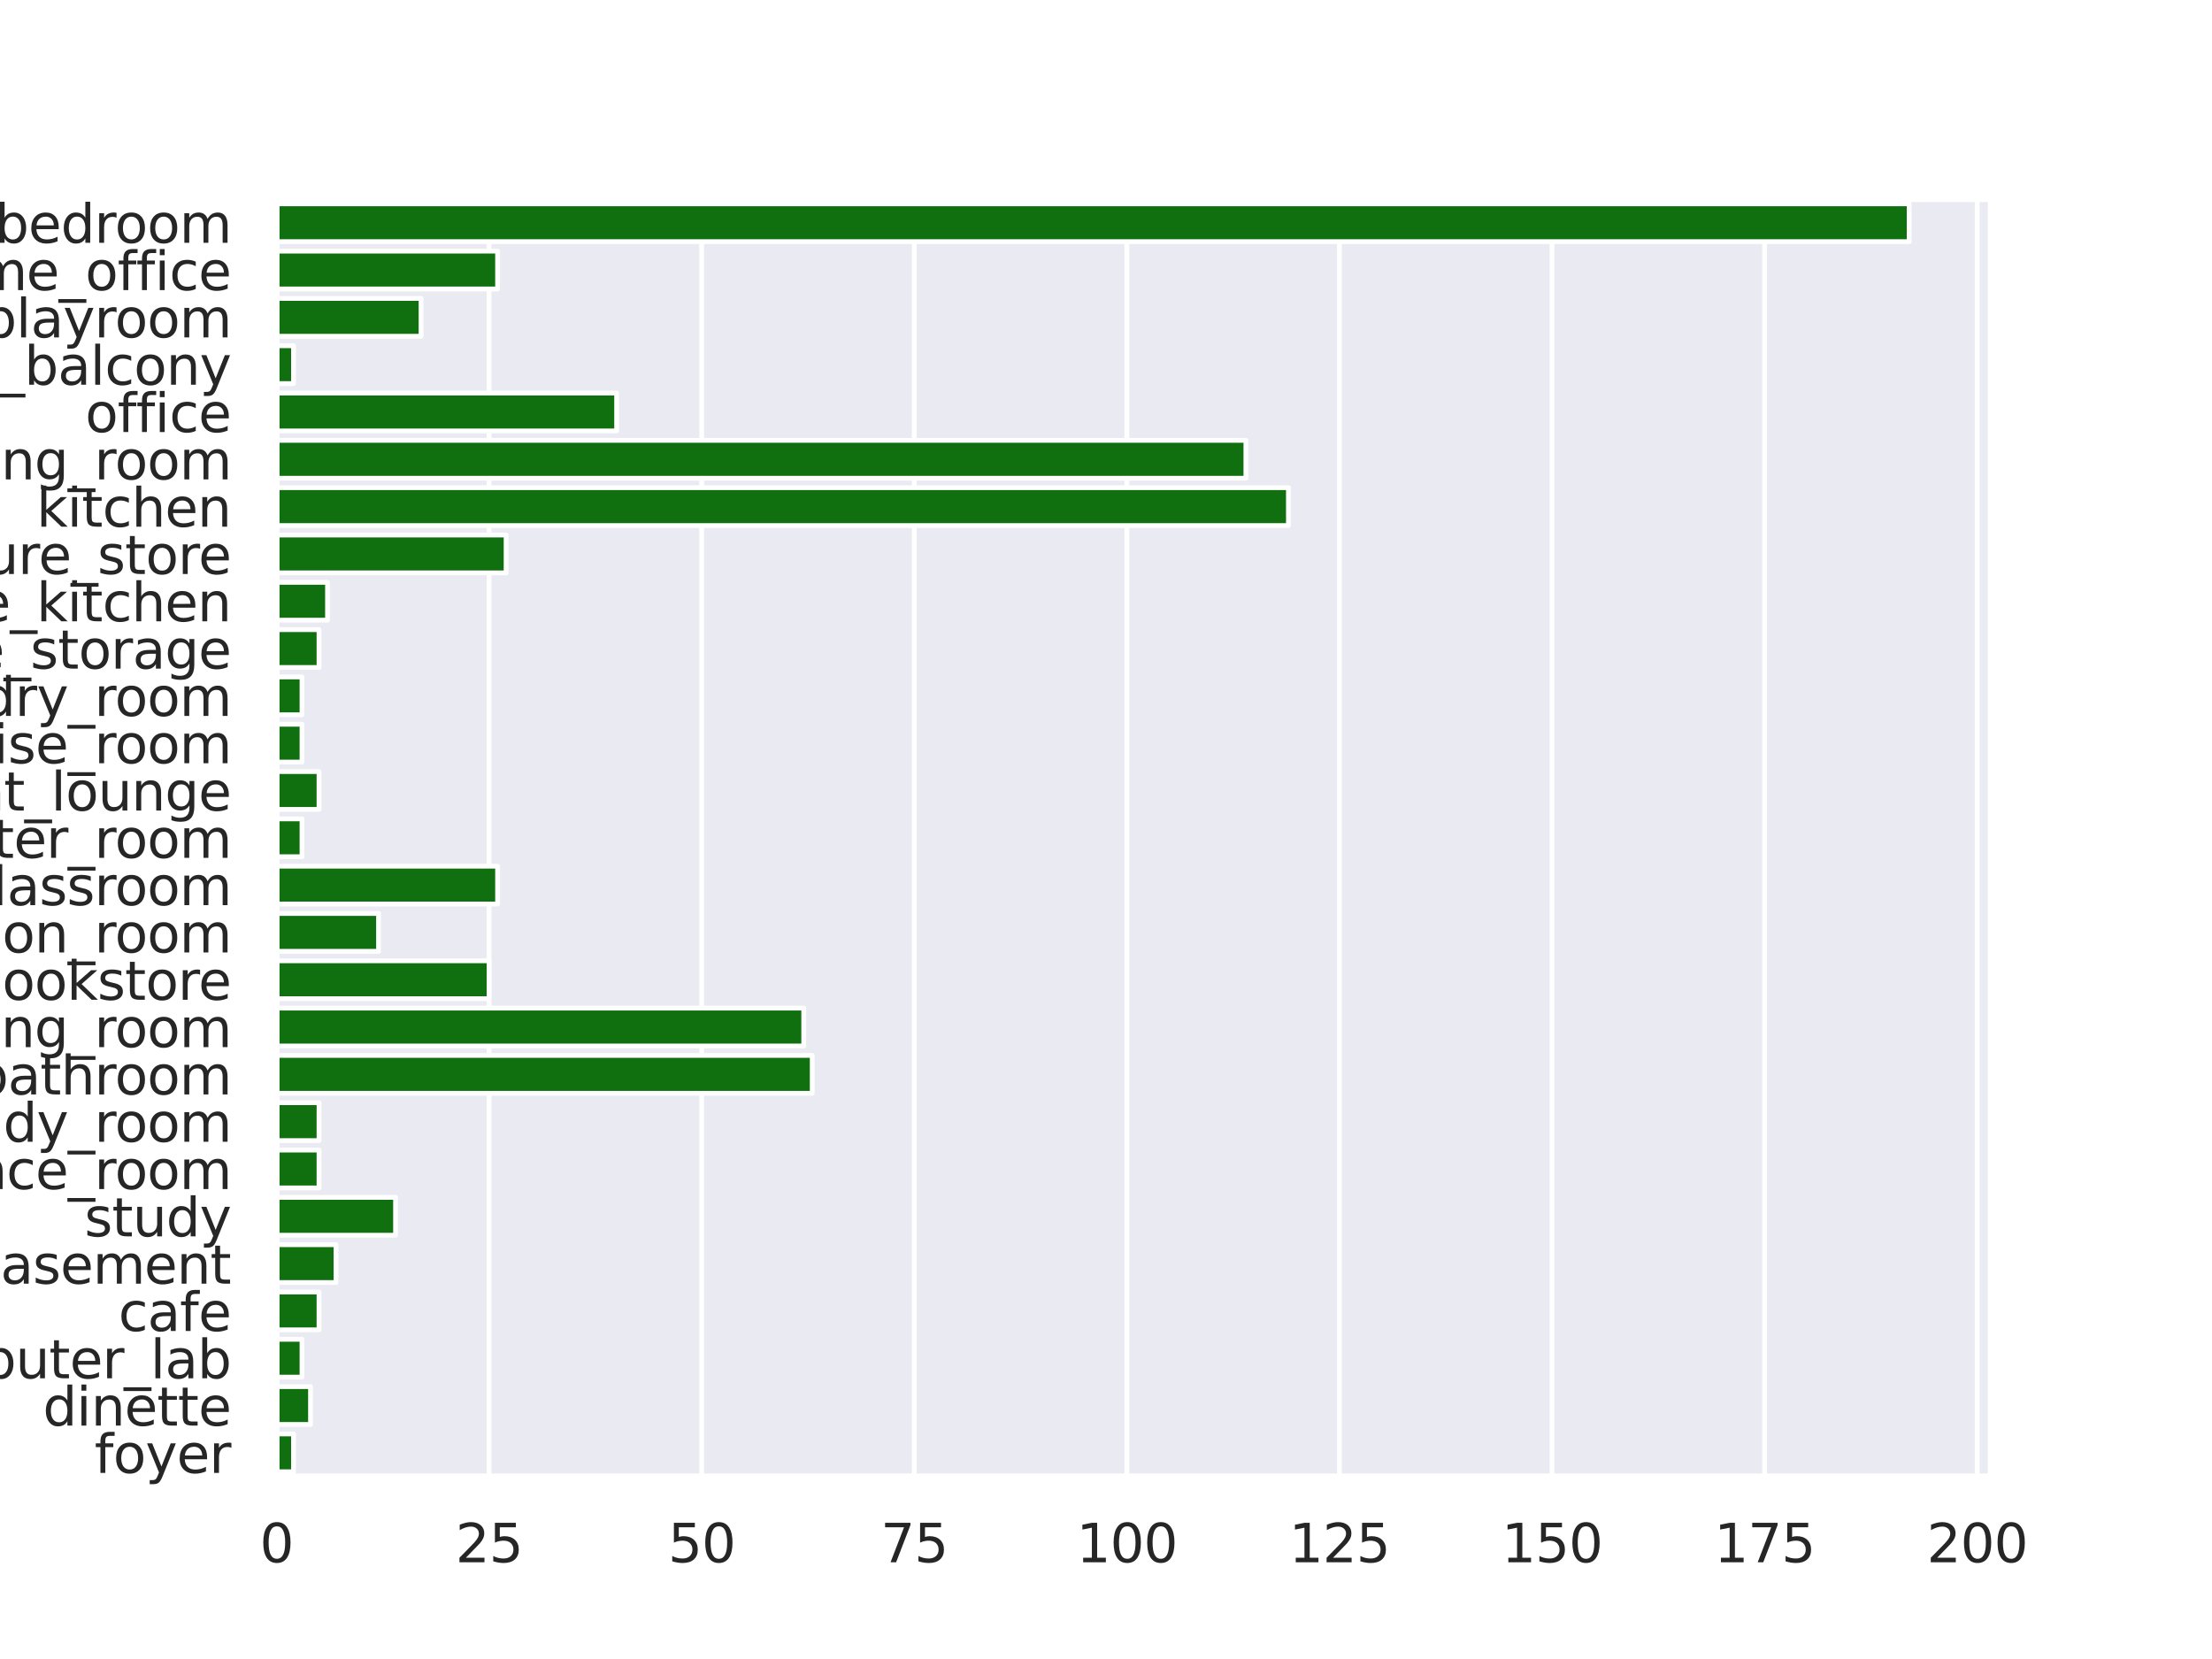 <?xml version="1.0" encoding="utf-8" standalone="no"?>
<!DOCTYPE svg PUBLIC "-//W3C//DTD SVG 1.1//EN"
  "http://www.w3.org/Graphics/SVG/1.1/DTD/svg11.dtd">
<svg xmlns:xlink="http://www.w3.org/1999/xlink" width="460.8pt" height="345.6pt" viewBox="0 0 460.8 345.6" xmlns="http://www.w3.org/2000/svg" version="1.1">
 <defs>
  <style type="text/css">*{stroke-linejoin: round; stroke-linecap: butt}</style>
 </defs>
 <g id="figure_1">
  <g id="patch_1">
   <path d="M 0 345.6 
L 460.8 345.6 
L 460.8 0 
L 0 0 
z
" style="fill: #ffffff"/>
  </g>
  <g id="axes_1">
   <g id="patch_2">
    <path d="M 57.6 307.584 
L 414.72 307.584 
L 414.72 41.472 
L 57.6 41.472 
z
" style="fill: #eaeaf2"/>
   </g>
   <g id="matplotlib.axis_1">
    <g id="xtick_1">
     <g id="line2d_1">
      <path d="M 57.6 307.584 
L 57.6 41.472 
" clip-path="url(#p3e45a4fc4c)" style="fill: none; stroke: #ffffff; stroke-linecap: round"/>
     </g>
     <g id="text_1">
      <!-- 0 -->
      <g style="fill: #262626" transform="translate(54.101 325.442)scale(0.11 -0.11)">
       <defs>
        <path id="DejaVuSans-30" d="M 2034 4250 
Q 1547 4250 1301 3770 
Q 1056 3291 1056 2328 
Q 1056 1369 1301 889 
Q 1547 409 2034 409 
Q 2525 409 2770 889 
Q 3016 1369 3016 2328 
Q 3016 3291 2770 3770 
Q 2525 4250 2034 4250 
z
M 2034 4750 
Q 2819 4750 3233 4129 
Q 3647 3509 3647 2328 
Q 3647 1150 3233 529 
Q 2819 -91 2034 -91 
Q 1250 -91 836 529 
Q 422 1150 422 2328 
Q 422 3509 836 4129 
Q 1250 4750 2034 4750 
z
" transform="scale(0.016)"/>
       </defs>
       <use xlink:href="#DejaVuSans-30"/>
      </g>
     </g>
    </g>
    <g id="xtick_2">
     <g id="line2d_2">
      <path d="M 101.886 307.584 
L 101.886 41.472 
" clip-path="url(#p3e45a4fc4c)" style="fill: none; stroke: #ffffff; stroke-linecap: round"/>
     </g>
     <g id="text_2">
      <!-- 25 -->
      <g style="fill: #262626" transform="translate(94.887 325.442)scale(0.11 -0.11)">
       <defs>
        <path id="DejaVuSans-32" d="M 1228 531 
L 3431 531 
L 3431 0 
L 469 0 
L 469 531 
Q 828 903 1448 1529 
Q 2069 2156 2228 2338 
Q 2531 2678 2651 2914 
Q 2772 3150 2772 3378 
Q 2772 3750 2511 3984 
Q 2250 4219 1831 4219 
Q 1534 4219 1204 4116 
Q 875 4013 500 3803 
L 500 4441 
Q 881 4594 1212 4672 
Q 1544 4750 1819 4750 
Q 2544 4750 2975 4387 
Q 3406 4025 3406 3419 
Q 3406 3131 3298 2873 
Q 3191 2616 2906 2266 
Q 2828 2175 2409 1742 
Q 1991 1309 1228 531 
z
" transform="scale(0.016)"/>
        <path id="DejaVuSans-35" d="M 691 4666 
L 3169 4666 
L 3169 4134 
L 1269 4134 
L 1269 2991 
Q 1406 3038 1543 3061 
Q 1681 3084 1819 3084 
Q 2600 3084 3056 2656 
Q 3513 2228 3513 1497 
Q 3513 744 3044 326 
Q 2575 -91 1722 -91 
Q 1428 -91 1123 -41 
Q 819 9 494 109 
L 494 744 
Q 775 591 1075 516 
Q 1375 441 1709 441 
Q 2250 441 2565 725 
Q 2881 1009 2881 1497 
Q 2881 1984 2565 2268 
Q 2250 2553 1709 2553 
Q 1456 2553 1204 2497 
Q 953 2441 691 2322 
L 691 4666 
z
" transform="scale(0.016)"/>
       </defs>
       <use xlink:href="#DejaVuSans-32"/>
       <use xlink:href="#DejaVuSans-35" x="63.623"/>
      </g>
     </g>
    </g>
    <g id="xtick_3">
     <g id="line2d_3">
      <path d="M 146.171 307.584 
L 146.171 41.472 
" clip-path="url(#p3e45a4fc4c)" style="fill: none; stroke: #ffffff; stroke-linecap: round"/>
     </g>
     <g id="text_3">
      <!-- 50 -->
      <g style="fill: #262626" transform="translate(139.173 325.442)scale(0.11 -0.11)">
       <use xlink:href="#DejaVuSans-35"/>
       <use xlink:href="#DejaVuSans-30" x="63.623"/>
      </g>
     </g>
    </g>
    <g id="xtick_4">
     <g id="line2d_4">
      <path d="M 190.457 307.584 
L 190.457 41.472 
" clip-path="url(#p3e45a4fc4c)" style="fill: none; stroke: #ffffff; stroke-linecap: round"/>
     </g>
     <g id="text_4">
      <!-- 75 -->
      <g style="fill: #262626" transform="translate(183.458 325.442)scale(0.11 -0.11)">
       <defs>
        <path id="DejaVuSans-37" d="M 525 4666 
L 3525 4666 
L 3525 4397 
L 1831 0 
L 1172 0 
L 2766 4134 
L 525 4134 
L 525 4666 
z
" transform="scale(0.016)"/>
       </defs>
       <use xlink:href="#DejaVuSans-37"/>
       <use xlink:href="#DejaVuSans-35" x="63.623"/>
      </g>
     </g>
    </g>
    <g id="xtick_5">
     <g id="line2d_5">
      <path d="M 234.743 307.584 
L 234.743 41.472 
" clip-path="url(#p3e45a4fc4c)" style="fill: none; stroke: #ffffff; stroke-linecap: round"/>
     </g>
     <g id="text_5">
      <!-- 100 -->
      <g style="fill: #262626" transform="translate(224.245 325.442)scale(0.11 -0.11)">
       <defs>
        <path id="DejaVuSans-31" d="M 794 531 
L 1825 531 
L 1825 4091 
L 703 3866 
L 703 4441 
L 1819 4666 
L 2450 4666 
L 2450 531 
L 3481 531 
L 3481 0 
L 794 0 
L 794 531 
z
" transform="scale(0.016)"/>
       </defs>
       <use xlink:href="#DejaVuSans-31"/>
       <use xlink:href="#DejaVuSans-30" x="63.623"/>
       <use xlink:href="#DejaVuSans-30" x="127.246"/>
      </g>
     </g>
    </g>
    <g id="xtick_6">
     <g id="line2d_6">
      <path d="M 279.029 307.584 
L 279.029 41.472 
" clip-path="url(#p3e45a4fc4c)" style="fill: none; stroke: #ffffff; stroke-linecap: round"/>
     </g>
     <g id="text_6">
      <!-- 125 -->
      <g style="fill: #262626" transform="translate(268.53 325.442)scale(0.11 -0.11)">
       <use xlink:href="#DejaVuSans-31"/>
       <use xlink:href="#DejaVuSans-32" x="63.623"/>
       <use xlink:href="#DejaVuSans-35" x="127.246"/>
      </g>
     </g>
    </g>
    <g id="xtick_7">
     <g id="line2d_7">
      <path d="M 323.314 307.584 
L 323.314 41.472 
" clip-path="url(#p3e45a4fc4c)" style="fill: none; stroke: #ffffff; stroke-linecap: round"/>
     </g>
     <g id="text_7">
      <!-- 150 -->
      <g style="fill: #262626" transform="translate(312.816 325.442)scale(0.11 -0.11)">
       <use xlink:href="#DejaVuSans-31"/>
       <use xlink:href="#DejaVuSans-35" x="63.623"/>
       <use xlink:href="#DejaVuSans-30" x="127.246"/>
      </g>
     </g>
    </g>
    <g id="xtick_8">
     <g id="line2d_8">
      <path d="M 367.6 307.584 
L 367.6 41.472 
" clip-path="url(#p3e45a4fc4c)" style="fill: none; stroke: #ffffff; stroke-linecap: round"/>
     </g>
     <g id="text_8">
      <!-- 175 -->
      <g style="fill: #262626" transform="translate(357.102 325.442)scale(0.11 -0.11)">
       <use xlink:href="#DejaVuSans-31"/>
       <use xlink:href="#DejaVuSans-37" x="63.623"/>
       <use xlink:href="#DejaVuSans-35" x="127.246"/>
      </g>
     </g>
    </g>
    <g id="xtick_9">
     <g id="line2d_9">
      <path d="M 411.886 307.584 
L 411.886 41.472 
" clip-path="url(#p3e45a4fc4c)" style="fill: none; stroke: #ffffff; stroke-linecap: round"/>
     </g>
     <g id="text_9">
      <!-- 200 -->
      <g style="fill: #262626" transform="translate(401.388 325.442)scale(0.11 -0.11)">
       <use xlink:href="#DejaVuSans-32"/>
       <use xlink:href="#DejaVuSans-30" x="63.623"/>
       <use xlink:href="#DejaVuSans-30" x="127.246"/>
      </g>
     </g>
    </g>
   </g>
   <g id="matplotlib.axis_2">
    <g id="ytick_1">
     <g id="text_10">
      <!-- bedroom -->
      <g style="fill: #262626" transform="translate(-1.085 50.579)scale(0.11 -0.11)">
       <defs>
        <path id="DejaVuSans-62" d="M 3116 1747 
Q 3116 2381 2855 2742 
Q 2594 3103 2138 3103 
Q 1681 3103 1420 2742 
Q 1159 2381 1159 1747 
Q 1159 1113 1420 752 
Q 1681 391 2138 391 
Q 2594 391 2855 752 
Q 3116 1113 3116 1747 
z
M 1159 2969 
Q 1341 3281 1617 3432 
Q 1894 3584 2278 3584 
Q 2916 3584 3314 3078 
Q 3713 2572 3713 1747 
Q 3713 922 3314 415 
Q 2916 -91 2278 -91 
Q 1894 -91 1617 61 
Q 1341 213 1159 525 
L 1159 0 
L 581 0 
L 581 4863 
L 1159 4863 
L 1159 2969 
z
" transform="scale(0.016)"/>
        <path id="DejaVuSans-65" d="M 3597 1894 
L 3597 1613 
L 953 1613 
Q 991 1019 1311 708 
Q 1631 397 2203 397 
Q 2534 397 2845 478 
Q 3156 559 3463 722 
L 3463 178 
Q 3153 47 2828 -22 
Q 2503 -91 2169 -91 
Q 1331 -91 842 396 
Q 353 884 353 1716 
Q 353 2575 817 3079 
Q 1281 3584 2069 3584 
Q 2775 3584 3186 3129 
Q 3597 2675 3597 1894 
z
M 3022 2063 
Q 3016 2534 2758 2815 
Q 2500 3097 2075 3097 
Q 1594 3097 1305 2825 
Q 1016 2553 972 2059 
L 3022 2063 
z
" transform="scale(0.016)"/>
        <path id="DejaVuSans-64" d="M 2906 2969 
L 2906 4863 
L 3481 4863 
L 3481 0 
L 2906 0 
L 2906 525 
Q 2725 213 2448 61 
Q 2172 -91 1784 -91 
Q 1150 -91 751 415 
Q 353 922 353 1747 
Q 353 2572 751 3078 
Q 1150 3584 1784 3584 
Q 2172 3584 2448 3432 
Q 2725 3281 2906 2969 
z
M 947 1747 
Q 947 1113 1208 752 
Q 1469 391 1925 391 
Q 2381 391 2643 752 
Q 2906 1113 2906 1747 
Q 2906 2381 2643 2742 
Q 2381 3103 1925 3103 
Q 1469 3103 1208 2742 
Q 947 2381 947 1747 
z
" transform="scale(0.016)"/>
        <path id="DejaVuSans-72" d="M 2631 2963 
Q 2534 3019 2420 3045 
Q 2306 3072 2169 3072 
Q 1681 3072 1420 2755 
Q 1159 2438 1159 1844 
L 1159 0 
L 581 0 
L 581 3500 
L 1159 3500 
L 1159 2956 
Q 1341 3275 1631 3429 
Q 1922 3584 2338 3584 
Q 2397 3584 2469 3576 
Q 2541 3569 2628 3553 
L 2631 2963 
z
" transform="scale(0.016)"/>
        <path id="DejaVuSans-6f" d="M 1959 3097 
Q 1497 3097 1228 2736 
Q 959 2375 959 1747 
Q 959 1119 1226 758 
Q 1494 397 1959 397 
Q 2419 397 2687 759 
Q 2956 1122 2956 1747 
Q 2956 2369 2687 2733 
Q 2419 3097 1959 3097 
z
M 1959 3584 
Q 2709 3584 3137 3096 
Q 3566 2609 3566 1747 
Q 3566 888 3137 398 
Q 2709 -91 1959 -91 
Q 1206 -91 779 398 
Q 353 888 353 1747 
Q 353 2609 779 3096 
Q 1206 3584 1959 3584 
z
" transform="scale(0.016)"/>
        <path id="DejaVuSans-6d" d="M 3328 2828 
Q 3544 3216 3844 3400 
Q 4144 3584 4550 3584 
Q 5097 3584 5394 3201 
Q 5691 2819 5691 2113 
L 5691 0 
L 5113 0 
L 5113 2094 
Q 5113 2597 4934 2840 
Q 4756 3084 4391 3084 
Q 3944 3084 3684 2787 
Q 3425 2491 3425 1978 
L 3425 0 
L 2847 0 
L 2847 2094 
Q 2847 2600 2669 2842 
Q 2491 3084 2119 3084 
Q 1678 3084 1418 2786 
Q 1159 2488 1159 1978 
L 1159 0 
L 581 0 
L 581 3500 
L 1159 3500 
L 1159 2956 
Q 1356 3278 1631 3431 
Q 1906 3584 2284 3584 
Q 2666 3584 2933 3390 
Q 3200 3197 3328 2828 
z
" transform="scale(0.016)"/>
       </defs>
       <use xlink:href="#DejaVuSans-62"/>
       <use xlink:href="#DejaVuSans-65" x="63.477"/>
       <use xlink:href="#DejaVuSans-64" x="125"/>
       <use xlink:href="#DejaVuSans-72" x="188.477"/>
       <use xlink:href="#DejaVuSans-6f" x="227.34"/>
       <use xlink:href="#DejaVuSans-6f" x="288.521"/>
       <use xlink:href="#DejaVuSans-6d" x="349.703"/>
      </g>
     </g>
    </g>
    <g id="ytick_2">
     <g id="text_11">
      <!-- home_office -->
      <g style="fill: #262626" transform="translate(-18.933 60.435)scale(0.11 -0.11)">
       <defs>
        <path id="DejaVuSans-68" d="M 3513 2113 
L 3513 0 
L 2938 0 
L 2938 2094 
Q 2938 2591 2744 2837 
Q 2550 3084 2163 3084 
Q 1697 3084 1428 2787 
Q 1159 2491 1159 1978 
L 1159 0 
L 581 0 
L 581 4863 
L 1159 4863 
L 1159 2956 
Q 1366 3272 1645 3428 
Q 1925 3584 2291 3584 
Q 2894 3584 3203 3211 
Q 3513 2838 3513 2113 
z
" transform="scale(0.016)"/>
        <path id="DejaVuSans-5f" d="M 3263 -1063 
L 3263 -1509 
L -63 -1509 
L -63 -1063 
L 3263 -1063 
z
" transform="scale(0.016)"/>
        <path id="DejaVuSans-66" d="M 2375 4863 
L 2375 4384 
L 1825 4384 
Q 1516 4384 1395 4259 
Q 1275 4134 1275 3809 
L 1275 3500 
L 2222 3500 
L 2222 3053 
L 1275 3053 
L 1275 0 
L 697 0 
L 697 3053 
L 147 3053 
L 147 3500 
L 697 3500 
L 697 3744 
Q 697 4328 969 4595 
Q 1241 4863 1831 4863 
L 2375 4863 
z
" transform="scale(0.016)"/>
        <path id="DejaVuSans-69" d="M 603 3500 
L 1178 3500 
L 1178 0 
L 603 0 
L 603 3500 
z
M 603 4863 
L 1178 4863 
L 1178 4134 
L 603 4134 
L 603 4863 
z
" transform="scale(0.016)"/>
        <path id="DejaVuSans-63" d="M 3122 3366 
L 3122 2828 
Q 2878 2963 2633 3030 
Q 2388 3097 2138 3097 
Q 1578 3097 1268 2742 
Q 959 2388 959 1747 
Q 959 1106 1268 751 
Q 1578 397 2138 397 
Q 2388 397 2633 464 
Q 2878 531 3122 666 
L 3122 134 
Q 2881 22 2623 -34 
Q 2366 -91 2075 -91 
Q 1284 -91 818 406 
Q 353 903 353 1747 
Q 353 2603 823 3093 
Q 1294 3584 2113 3584 
Q 2378 3584 2631 3529 
Q 2884 3475 3122 3366 
z
" transform="scale(0.016)"/>
       </defs>
       <use xlink:href="#DejaVuSans-68"/>
       <use xlink:href="#DejaVuSans-6f" x="63.379"/>
       <use xlink:href="#DejaVuSans-6d" x="124.561"/>
       <use xlink:href="#DejaVuSans-65" x="221.973"/>
       <use xlink:href="#DejaVuSans-5f" x="283.496"/>
       <use xlink:href="#DejaVuSans-6f" x="333.496"/>
       <use xlink:href="#DejaVuSans-66" x="394.678"/>
       <use xlink:href="#DejaVuSans-66" x="429.883"/>
       <use xlink:href="#DejaVuSans-69" x="465.088"/>
       <use xlink:href="#DejaVuSans-63" x="492.871"/>
       <use xlink:href="#DejaVuSans-65" x="547.852"/>
      </g>
     </g>
    </g>
    <g id="ytick_3">
     <g id="text_12">
      <!-- playroom -->
      <g style="fill: #262626" transform="translate(-3.641 70.291)scale(0.11 -0.11)">
       <defs>
        <path id="DejaVuSans-70" d="M 1159 525 
L 1159 -1331 
L 581 -1331 
L 581 3500 
L 1159 3500 
L 1159 2969 
Q 1341 3281 1617 3432 
Q 1894 3584 2278 3584 
Q 2916 3584 3314 3078 
Q 3713 2572 3713 1747 
Q 3713 922 3314 415 
Q 2916 -91 2278 -91 
Q 1894 -91 1617 61 
Q 1341 213 1159 525 
z
M 3116 1747 
Q 3116 2381 2855 2742 
Q 2594 3103 2138 3103 
Q 1681 3103 1420 2742 
Q 1159 2381 1159 1747 
Q 1159 1113 1420 752 
Q 1681 391 2138 391 
Q 2594 391 2855 752 
Q 3116 1113 3116 1747 
z
" transform="scale(0.016)"/>
        <path id="DejaVuSans-6c" d="M 603 4863 
L 1178 4863 
L 1178 0 
L 603 0 
L 603 4863 
z
" transform="scale(0.016)"/>
        <path id="DejaVuSans-61" d="M 2194 1759 
Q 1497 1759 1228 1600 
Q 959 1441 959 1056 
Q 959 750 1161 570 
Q 1363 391 1709 391 
Q 2188 391 2477 730 
Q 2766 1069 2766 1631 
L 2766 1759 
L 2194 1759 
z
M 3341 1997 
L 3341 0 
L 2766 0 
L 2766 531 
Q 2569 213 2275 61 
Q 1981 -91 1556 -91 
Q 1019 -91 701 211 
Q 384 513 384 1019 
Q 384 1609 779 1909 
Q 1175 2209 1959 2209 
L 2766 2209 
L 2766 2266 
Q 2766 2663 2505 2880 
Q 2244 3097 1772 3097 
Q 1472 3097 1187 3025 
Q 903 2953 641 2809 
L 641 3341 
Q 956 3463 1253 3523 
Q 1550 3584 1831 3584 
Q 2591 3584 2966 3190 
Q 3341 2797 3341 1997 
z
" transform="scale(0.016)"/>
        <path id="DejaVuSans-79" d="M 2059 -325 
Q 1816 -950 1584 -1140 
Q 1353 -1331 966 -1331 
L 506 -1331 
L 506 -850 
L 844 -850 
Q 1081 -850 1212 -737 
Q 1344 -625 1503 -206 
L 1606 56 
L 191 3500 
L 800 3500 
L 1894 763 
L 2988 3500 
L 3597 3500 
L 2059 -325 
z
" transform="scale(0.016)"/>
       </defs>
       <use xlink:href="#DejaVuSans-70"/>
       <use xlink:href="#DejaVuSans-6c" x="63.477"/>
       <use xlink:href="#DejaVuSans-61" x="91.26"/>
       <use xlink:href="#DejaVuSans-79" x="152.539"/>
       <use xlink:href="#DejaVuSans-72" x="211.719"/>
       <use xlink:href="#DejaVuSans-6f" x="250.582"/>
       <use xlink:href="#DejaVuSans-6f" x="311.764"/>
       <use xlink:href="#DejaVuSans-6d" x="372.945"/>
      </g>
     </g>
    </g>
    <g id="ytick_4">
     <g id="text_13">
      <!-- indoor_balcony -->
      <g style="fill: #262626" transform="translate(-35.435 80.147)scale(0.11 -0.11)">
       <defs>
        <path id="DejaVuSans-6e" d="M 3513 2113 
L 3513 0 
L 2938 0 
L 2938 2094 
Q 2938 2591 2744 2837 
Q 2550 3084 2163 3084 
Q 1697 3084 1428 2787 
Q 1159 2491 1159 1978 
L 1159 0 
L 581 0 
L 581 3500 
L 1159 3500 
L 1159 2956 
Q 1366 3272 1645 3428 
Q 1925 3584 2291 3584 
Q 2894 3584 3203 3211 
Q 3513 2838 3513 2113 
z
" transform="scale(0.016)"/>
       </defs>
       <use xlink:href="#DejaVuSans-69"/>
       <use xlink:href="#DejaVuSans-6e" x="27.783"/>
       <use xlink:href="#DejaVuSans-64" x="91.162"/>
       <use xlink:href="#DejaVuSans-6f" x="154.639"/>
       <use xlink:href="#DejaVuSans-6f" x="215.82"/>
       <use xlink:href="#DejaVuSans-72" x="277.002"/>
       <use xlink:href="#DejaVuSans-5f" x="318.115"/>
       <use xlink:href="#DejaVuSans-62" x="368.115"/>
       <use xlink:href="#DejaVuSans-61" x="431.592"/>
       <use xlink:href="#DejaVuSans-6c" x="492.871"/>
       <use xlink:href="#DejaVuSans-63" x="520.654"/>
       <use xlink:href="#DejaVuSans-6f" x="575.635"/>
       <use xlink:href="#DejaVuSans-6e" x="636.816"/>
       <use xlink:href="#DejaVuSans-79" x="700.195"/>
      </g>
     </g>
    </g>
    <g id="ytick_5">
     <g id="text_14">
      <!-- office -->
      <g style="fill: #262626" transform="translate(17.752 90.003)scale(0.11 -0.11)">
       <use xlink:href="#DejaVuSans-6f"/>
       <use xlink:href="#DejaVuSans-66" x="61.182"/>
       <use xlink:href="#DejaVuSans-66" x="96.387"/>
       <use xlink:href="#DejaVuSans-69" x="131.592"/>
       <use xlink:href="#DejaVuSans-63" x="159.375"/>
       <use xlink:href="#DejaVuSans-65" x="214.355"/>
      </g>
     </g>
    </g>
    <g id="ytick_6">
     <g id="text_15">
      <!-- living_room -->
      <g style="fill: #262626" transform="translate(-15.483 99.859)scale(0.11 -0.11)">
       <defs>
        <path id="DejaVuSans-76" d="M 191 3500 
L 800 3500 
L 1894 563 
L 2988 3500 
L 3597 3500 
L 2284 0 
L 1503 0 
L 191 3500 
z
" transform="scale(0.016)"/>
        <path id="DejaVuSans-67" d="M 2906 1791 
Q 2906 2416 2648 2759 
Q 2391 3103 1925 3103 
Q 1463 3103 1205 2759 
Q 947 2416 947 1791 
Q 947 1169 1205 825 
Q 1463 481 1925 481 
Q 2391 481 2648 825 
Q 2906 1169 2906 1791 
z
M 3481 434 
Q 3481 -459 3084 -895 
Q 2688 -1331 1869 -1331 
Q 1566 -1331 1297 -1286 
Q 1028 -1241 775 -1147 
L 775 -588 
Q 1028 -725 1275 -790 
Q 1522 -856 1778 -856 
Q 2344 -856 2625 -561 
Q 2906 -266 2906 331 
L 2906 616 
Q 2728 306 2450 153 
Q 2172 0 1784 0 
Q 1141 0 747 490 
Q 353 981 353 1791 
Q 353 2603 747 3093 
Q 1141 3584 1784 3584 
Q 2172 3584 2450 3431 
Q 2728 3278 2906 2969 
L 2906 3500 
L 3481 3500 
L 3481 434 
z
" transform="scale(0.016)"/>
       </defs>
       <use xlink:href="#DejaVuSans-6c"/>
       <use xlink:href="#DejaVuSans-69" x="27.783"/>
       <use xlink:href="#DejaVuSans-76" x="55.566"/>
       <use xlink:href="#DejaVuSans-69" x="114.746"/>
       <use xlink:href="#DejaVuSans-6e" x="142.529"/>
       <use xlink:href="#DejaVuSans-67" x="205.908"/>
       <use xlink:href="#DejaVuSans-5f" x="269.385"/>
       <use xlink:href="#DejaVuSans-72" x="319.385"/>
       <use xlink:href="#DejaVuSans-6f" x="358.248"/>
       <use xlink:href="#DejaVuSans-6f" x="419.43"/>
       <use xlink:href="#DejaVuSans-6d" x="480.611"/>
      </g>
     </g>
    </g>
    <g id="ytick_7">
     <g id="text_16">
      <!-- kitchen -->
      <g style="fill: #262626" transform="translate(7.603 109.715)scale(0.11 -0.11)">
       <defs>
        <path id="DejaVuSans-6b" d="M 581 4863 
L 1159 4863 
L 1159 1991 
L 2875 3500 
L 3609 3500 
L 1753 1863 
L 3688 0 
L 2938 0 
L 1159 1709 
L 1159 0 
L 581 0 
L 581 4863 
z
" transform="scale(0.016)"/>
        <path id="DejaVuSans-74" d="M 1172 4494 
L 1172 3500 
L 2356 3500 
L 2356 3053 
L 1172 3053 
L 1172 1153 
Q 1172 725 1289 603 
Q 1406 481 1766 481 
L 2356 481 
L 2356 0 
L 1766 0 
Q 1100 0 847 248 
Q 594 497 594 1153 
L 594 3053 
L 172 3053 
L 172 3500 
L 594 3500 
L 594 4494 
L 1172 4494 
z
" transform="scale(0.016)"/>
       </defs>
       <use xlink:href="#DejaVuSans-6b"/>
       <use xlink:href="#DejaVuSans-69" x="57.91"/>
       <use xlink:href="#DejaVuSans-74" x="85.693"/>
       <use xlink:href="#DejaVuSans-63" x="124.902"/>
       <use xlink:href="#DejaVuSans-68" x="179.883"/>
       <use xlink:href="#DejaVuSans-65" x="243.262"/>
       <use xlink:href="#DejaVuSans-6e" x="304.785"/>
      </g>
     </g>
    </g>
    <g id="ytick_8">
     <g id="text_17">
      <!-- furniture_store -->
      <g style="fill: #262626" transform="translate(-32.743 119.571)scale(0.11 -0.11)">
       <defs>
        <path id="DejaVuSans-75" d="M 544 1381 
L 544 3500 
L 1119 3500 
L 1119 1403 
Q 1119 906 1312 657 
Q 1506 409 1894 409 
Q 2359 409 2629 706 
Q 2900 1003 2900 1516 
L 2900 3500 
L 3475 3500 
L 3475 0 
L 2900 0 
L 2900 538 
Q 2691 219 2414 64 
Q 2138 -91 1772 -91 
Q 1169 -91 856 284 
Q 544 659 544 1381 
z
M 1991 3584 
L 1991 3584 
z
" transform="scale(0.016)"/>
        <path id="DejaVuSans-73" d="M 2834 3397 
L 2834 2853 
Q 2591 2978 2328 3040 
Q 2066 3103 1784 3103 
Q 1356 3103 1142 2972 
Q 928 2841 928 2578 
Q 928 2378 1081 2264 
Q 1234 2150 1697 2047 
L 1894 2003 
Q 2506 1872 2764 1633 
Q 3022 1394 3022 966 
Q 3022 478 2636 193 
Q 2250 -91 1575 -91 
Q 1294 -91 989 -36 
Q 684 19 347 128 
L 347 722 
Q 666 556 975 473 
Q 1284 391 1588 391 
Q 1994 391 2212 530 
Q 2431 669 2431 922 
Q 2431 1156 2273 1281 
Q 2116 1406 1581 1522 
L 1381 1569 
Q 847 1681 609 1914 
Q 372 2147 372 2553 
Q 372 3047 722 3315 
Q 1072 3584 1716 3584 
Q 2034 3584 2315 3537 
Q 2597 3491 2834 3397 
z
" transform="scale(0.016)"/>
       </defs>
       <use xlink:href="#DejaVuSans-66"/>
       <use xlink:href="#DejaVuSans-75" x="35.205"/>
       <use xlink:href="#DejaVuSans-72" x="98.584"/>
       <use xlink:href="#DejaVuSans-6e" x="137.947"/>
       <use xlink:href="#DejaVuSans-69" x="201.326"/>
       <use xlink:href="#DejaVuSans-74" x="229.109"/>
       <use xlink:href="#DejaVuSans-75" x="268.318"/>
       <use xlink:href="#DejaVuSans-72" x="331.697"/>
       <use xlink:href="#DejaVuSans-65" x="370.561"/>
       <use xlink:href="#DejaVuSans-5f" x="432.084"/>
       <use xlink:href="#DejaVuSans-73" x="482.084"/>
       <use xlink:href="#DejaVuSans-74" x="534.184"/>
       <use xlink:href="#DejaVuSans-6f" x="573.393"/>
       <use xlink:href="#DejaVuSans-72" x="634.574"/>
       <use xlink:href="#DejaVuSans-65" x="673.438"/>
      </g>
     </g>
    </g>
    <g id="ytick_9">
     <g id="text_18">
      <!-- office_kitchen -->
      <g style="fill: #262626" transform="translate(-28.245 129.427)scale(0.11 -0.11)">
       <use xlink:href="#DejaVuSans-6f"/>
       <use xlink:href="#DejaVuSans-66" x="61.182"/>
       <use xlink:href="#DejaVuSans-66" x="96.387"/>
       <use xlink:href="#DejaVuSans-69" x="131.592"/>
       <use xlink:href="#DejaVuSans-63" x="159.375"/>
       <use xlink:href="#DejaVuSans-65" x="214.355"/>
       <use xlink:href="#DejaVuSans-5f" x="275.879"/>
       <use xlink:href="#DejaVuSans-6b" x="325.879"/>
       <use xlink:href="#DejaVuSans-69" x="383.789"/>
       <use xlink:href="#DejaVuSans-74" x="411.572"/>
       <use xlink:href="#DejaVuSans-63" x="450.781"/>
       <use xlink:href="#DejaVuSans-68" x="505.762"/>
       <use xlink:href="#DejaVuSans-65" x="569.141"/>
       <use xlink:href="#DejaVuSans-6e" x="630.664"/>
      </g>
     </g>
    </g>
    <g id="ytick_10">
     <g id="text_19">
      <!-- home_storage -->
      <g style="fill: #262626" transform="translate(-30.373 139.283)scale(0.11 -0.11)">
       <use xlink:href="#DejaVuSans-68"/>
       <use xlink:href="#DejaVuSans-6f" x="63.379"/>
       <use xlink:href="#DejaVuSans-6d" x="124.561"/>
       <use xlink:href="#DejaVuSans-65" x="221.973"/>
       <use xlink:href="#DejaVuSans-5f" x="283.496"/>
       <use xlink:href="#DejaVuSans-73" x="333.496"/>
       <use xlink:href="#DejaVuSans-74" x="385.596"/>
       <use xlink:href="#DejaVuSans-6f" x="424.805"/>
       <use xlink:href="#DejaVuSans-72" x="485.986"/>
       <use xlink:href="#DejaVuSans-61" x="527.1"/>
       <use xlink:href="#DejaVuSans-67" x="588.379"/>
       <use xlink:href="#DejaVuSans-65" x="651.855"/>
      </g>
     </g>
    </g>
    <g id="ytick_11">
     <g id="text_20">
      <!-- laundry_room -->
      <g style="fill: #262626" transform="translate(-27.606 149.139)scale(0.11 -0.11)">
       <use xlink:href="#DejaVuSans-6c"/>
       <use xlink:href="#DejaVuSans-61" x="27.783"/>
       <use xlink:href="#DejaVuSans-75" x="89.062"/>
       <use xlink:href="#DejaVuSans-6e" x="152.441"/>
       <use xlink:href="#DejaVuSans-64" x="215.82"/>
       <use xlink:href="#DejaVuSans-72" x="279.297"/>
       <use xlink:href="#DejaVuSans-79" x="320.41"/>
       <use xlink:href="#DejaVuSans-5f" x="379.59"/>
       <use xlink:href="#DejaVuSans-72" x="429.59"/>
       <use xlink:href="#DejaVuSans-6f" x="468.453"/>
       <use xlink:href="#DejaVuSans-6f" x="529.635"/>
       <use xlink:href="#DejaVuSans-6d" x="590.816"/>
      </g>
     </g>
    </g>
    <g id="ytick_12">
     <g id="text_21">
      <!-- excercise_room -->
      <g style="fill: #262626" transform="translate(-37.439 158.995)scale(0.11 -0.11)">
       <defs>
        <path id="DejaVuSans-78" d="M 3513 3500 
L 2247 1797 
L 3578 0 
L 2900 0 
L 1881 1375 
L 863 0 
L 184 0 
L 1544 1831 
L 300 3500 
L 978 3500 
L 1906 2253 
L 2834 3500 
L 3513 3500 
z
" transform="scale(0.016)"/>
       </defs>
       <use xlink:href="#DejaVuSans-65"/>
       <use xlink:href="#DejaVuSans-78" x="59.773"/>
       <use xlink:href="#DejaVuSans-63" x="117.203"/>
       <use xlink:href="#DejaVuSans-65" x="172.184"/>
       <use xlink:href="#DejaVuSans-72" x="233.707"/>
       <use xlink:href="#DejaVuSans-63" x="272.57"/>
       <use xlink:href="#DejaVuSans-69" x="327.551"/>
       <use xlink:href="#DejaVuSans-73" x="355.334"/>
       <use xlink:href="#DejaVuSans-65" x="407.434"/>
       <use xlink:href="#DejaVuSans-5f" x="468.957"/>
       <use xlink:href="#DejaVuSans-72" x="518.957"/>
       <use xlink:href="#DejaVuSans-6f" x="557.82"/>
       <use xlink:href="#DejaVuSans-6f" x="619.002"/>
       <use xlink:href="#DejaVuSans-6d" x="680.184"/>
      </g>
     </g>
    </g>
    <g id="ytick_13">
     <g id="text_22">
      <!-- student_lounge -->
      <g style="fill: #262626" transform="translate(-36.93 168.851)scale(0.11 -0.11)">
       <use xlink:href="#DejaVuSans-73"/>
       <use xlink:href="#DejaVuSans-74" x="52.1"/>
       <use xlink:href="#DejaVuSans-75" x="91.309"/>
       <use xlink:href="#DejaVuSans-64" x="154.688"/>
       <use xlink:href="#DejaVuSans-65" x="218.164"/>
       <use xlink:href="#DejaVuSans-6e" x="279.688"/>
       <use xlink:href="#DejaVuSans-74" x="343.066"/>
       <use xlink:href="#DejaVuSans-5f" x="382.275"/>
       <use xlink:href="#DejaVuSans-6c" x="432.275"/>
       <use xlink:href="#DejaVuSans-6f" x="460.059"/>
       <use xlink:href="#DejaVuSans-75" x="521.24"/>
       <use xlink:href="#DejaVuSans-6e" x="584.619"/>
       <use xlink:href="#DejaVuSans-67" x="647.998"/>
       <use xlink:href="#DejaVuSans-65" x="711.475"/>
      </g>
     </g>
    </g>
    <g id="ytick_14">
     <g id="text_23">
      <!-- printer_room -->
      <g style="fill: #262626" transform="translate(-22.986 178.707)scale(0.11 -0.11)">
       <use xlink:href="#DejaVuSans-70"/>
       <use xlink:href="#DejaVuSans-72" x="63.477"/>
       <use xlink:href="#DejaVuSans-69" x="104.59"/>
       <use xlink:href="#DejaVuSans-6e" x="132.373"/>
       <use xlink:href="#DejaVuSans-74" x="195.752"/>
       <use xlink:href="#DejaVuSans-65" x="234.961"/>
       <use xlink:href="#DejaVuSans-72" x="296.484"/>
       <use xlink:href="#DejaVuSans-5f" x="337.598"/>
       <use xlink:href="#DejaVuSans-72" x="387.598"/>
       <use xlink:href="#DejaVuSans-6f" x="426.461"/>
       <use xlink:href="#DejaVuSans-6f" x="487.643"/>
       <use xlink:href="#DejaVuSans-6d" x="548.824"/>
      </g>
     </g>
    </g>
    <g id="ytick_15">
     <g id="text_24">
      <!-- classroom -->
      <g style="fill: #262626" transform="translate(-7.656 188.563)scale(0.11 -0.11)">
       <use xlink:href="#DejaVuSans-63"/>
       <use xlink:href="#DejaVuSans-6c" x="54.98"/>
       <use xlink:href="#DejaVuSans-61" x="82.764"/>
       <use xlink:href="#DejaVuSans-73" x="144.043"/>
       <use xlink:href="#DejaVuSans-73" x="196.143"/>
       <use xlink:href="#DejaVuSans-72" x="248.242"/>
       <use xlink:href="#DejaVuSans-6f" x="287.105"/>
       <use xlink:href="#DejaVuSans-6f" x="348.287"/>
       <use xlink:href="#DejaVuSans-6d" x="409.469"/>
      </g>
     </g>
    </g>
    <g id="ytick_16">
     <g id="text_25">
      <!-- reception_room -->
      <g style="fill: #262626" transform="translate(-37.764 198.419)scale(0.11 -0.11)">
       <use xlink:href="#DejaVuSans-72"/>
       <use xlink:href="#DejaVuSans-65" x="38.863"/>
       <use xlink:href="#DejaVuSans-63" x="100.387"/>
       <use xlink:href="#DejaVuSans-65" x="155.367"/>
       <use xlink:href="#DejaVuSans-70" x="216.891"/>
       <use xlink:href="#DejaVuSans-74" x="280.367"/>
       <use xlink:href="#DejaVuSans-69" x="319.576"/>
       <use xlink:href="#DejaVuSans-6f" x="347.359"/>
       <use xlink:href="#DejaVuSans-6e" x="408.541"/>
       <use xlink:href="#DejaVuSans-5f" x="471.92"/>
       <use xlink:href="#DejaVuSans-72" x="521.92"/>
       <use xlink:href="#DejaVuSans-6f" x="560.783"/>
       <use xlink:href="#DejaVuSans-6f" x="621.965"/>
       <use xlink:href="#DejaVuSans-6d" x="683.146"/>
      </g>
     </g>
    </g>
    <g id="ytick_17">
     <g id="text_26">
      <!-- bookstore -->
      <g style="fill: #262626" transform="translate(-6.53 208.275)scale(0.11 -0.11)">
       <use xlink:href="#DejaVuSans-62"/>
       <use xlink:href="#DejaVuSans-6f" x="63.477"/>
       <use xlink:href="#DejaVuSans-6f" x="124.658"/>
       <use xlink:href="#DejaVuSans-6b" x="185.84"/>
       <use xlink:href="#DejaVuSans-73" x="243.75"/>
       <use xlink:href="#DejaVuSans-74" x="295.85"/>
       <use xlink:href="#DejaVuSans-6f" x="335.059"/>
       <use xlink:href="#DejaVuSans-72" x="396.24"/>
       <use xlink:href="#DejaVuSans-65" x="435.104"/>
      </g>
     </g>
    </g>
    <g id="ytick_18">
     <g id="text_27">
      <!-- dining_room -->
      <g style="fill: #262626" transform="translate(-19.871 218.131)scale(0.11 -0.11)">
       <use xlink:href="#DejaVuSans-64"/>
       <use xlink:href="#DejaVuSans-69" x="63.477"/>
       <use xlink:href="#DejaVuSans-6e" x="91.26"/>
       <use xlink:href="#DejaVuSans-69" x="154.639"/>
       <use xlink:href="#DejaVuSans-6e" x="182.422"/>
       <use xlink:href="#DejaVuSans-67" x="245.801"/>
       <use xlink:href="#DejaVuSans-5f" x="309.277"/>
       <use xlink:href="#DejaVuSans-72" x="359.277"/>
       <use xlink:href="#DejaVuSans-6f" x="398.141"/>
       <use xlink:href="#DejaVuSans-6f" x="459.322"/>
       <use xlink:href="#DejaVuSans-6d" x="520.504"/>
      </g>
     </g>
    </g>
    <g id="ytick_19">
     <g id="text_28">
      <!-- bathroom -->
      <g style="fill: #262626" transform="translate(-5.358 227.987)scale(0.11 -0.11)">
       <use xlink:href="#DejaVuSans-62"/>
       <use xlink:href="#DejaVuSans-61" x="63.477"/>
       <use xlink:href="#DejaVuSans-74" x="124.756"/>
       <use xlink:href="#DejaVuSans-68" x="163.965"/>
       <use xlink:href="#DejaVuSans-72" x="227.344"/>
       <use xlink:href="#DejaVuSans-6f" x="266.207"/>
       <use xlink:href="#DejaVuSans-6f" x="327.389"/>
       <use xlink:href="#DejaVuSans-6d" x="388.57"/>
      </g>
     </g>
    </g>
    <g id="ytick_20">
     <g id="text_29">
      <!-- study_room -->
      <g style="fill: #262626" transform="translate(-16.358 237.843)scale(0.11 -0.11)">
       <use xlink:href="#DejaVuSans-73"/>
       <use xlink:href="#DejaVuSans-74" x="52.1"/>
       <use xlink:href="#DejaVuSans-75" x="91.309"/>
       <use xlink:href="#DejaVuSans-64" x="154.688"/>
       <use xlink:href="#DejaVuSans-79" x="218.164"/>
       <use xlink:href="#DejaVuSans-5f" x="277.344"/>
       <use xlink:href="#DejaVuSans-72" x="327.344"/>
       <use xlink:href="#DejaVuSans-6f" x="366.207"/>
       <use xlink:href="#DejaVuSans-6f" x="427.389"/>
       <use xlink:href="#DejaVuSans-6d" x="488.57"/>
      </g>
     </g>
    </g>
    <g id="ytick_21">
     <g id="text_30">
      <!-- conference_room -->
      <g style="fill: #262626" transform="translate(-47.072 247.699)scale(0.11 -0.11)">
       <use xlink:href="#DejaVuSans-63"/>
       <use xlink:href="#DejaVuSans-6f" x="54.98"/>
       <use xlink:href="#DejaVuSans-6e" x="116.162"/>
       <use xlink:href="#DejaVuSans-66" x="179.541"/>
       <use xlink:href="#DejaVuSans-65" x="214.746"/>
       <use xlink:href="#DejaVuSans-72" x="276.27"/>
       <use xlink:href="#DejaVuSans-65" x="315.133"/>
       <use xlink:href="#DejaVuSans-6e" x="376.656"/>
       <use xlink:href="#DejaVuSans-63" x="440.035"/>
       <use xlink:href="#DejaVuSans-65" x="495.016"/>
       <use xlink:href="#DejaVuSans-5f" x="556.539"/>
       <use xlink:href="#DejaVuSans-72" x="606.539"/>
       <use xlink:href="#DejaVuSans-6f" x="645.402"/>
       <use xlink:href="#DejaVuSans-6f" x="706.584"/>
       <use xlink:href="#DejaVuSans-6d" x="767.766"/>
      </g>
     </g>
    </g>
    <g id="ytick_22">
     <g id="text_31">
      <!-- study -->
      <g style="fill: #262626" transform="translate(17.592 257.555)scale(0.11 -0.11)">
       <use xlink:href="#DejaVuSans-73"/>
       <use xlink:href="#DejaVuSans-74" x="52.1"/>
       <use xlink:href="#DejaVuSans-75" x="91.309"/>
       <use xlink:href="#DejaVuSans-64" x="154.688"/>
       <use xlink:href="#DejaVuSans-79" x="218.164"/>
      </g>
     </g>
    </g>
    <g id="ytick_23">
     <g id="text_32">
      <!-- basement -->
      <g style="fill: #262626" transform="translate(-6.89 267.411)scale(0.11 -0.11)">
       <use xlink:href="#DejaVuSans-62"/>
       <use xlink:href="#DejaVuSans-61" x="63.477"/>
       <use xlink:href="#DejaVuSans-73" x="124.756"/>
       <use xlink:href="#DejaVuSans-65" x="176.855"/>
       <use xlink:href="#DejaVuSans-6d" x="238.379"/>
       <use xlink:href="#DejaVuSans-65" x="335.791"/>
       <use xlink:href="#DejaVuSans-6e" x="397.314"/>
       <use xlink:href="#DejaVuSans-74" x="460.693"/>
      </g>
     </g>
    </g>
    <g id="ytick_24">
     <g id="text_33">
      <!-- cafe -->
      <g style="fill: #262626" transform="translate(24.67 277.267)scale(0.11 -0.11)">
       <use xlink:href="#DejaVuSans-63"/>
       <use xlink:href="#DejaVuSans-61" x="54.98"/>
       <use xlink:href="#DejaVuSans-66" x="116.26"/>
       <use xlink:href="#DejaVuSans-65" x="151.465"/>
      </g>
     </g>
    </g>
    <g id="ytick_25">
     <g id="text_34">
      <!-- computer_lab -->
      <g style="fill: #262626" transform="translate(-27.231 287.123)scale(0.11 -0.11)">
       <use xlink:href="#DejaVuSans-63"/>
       <use xlink:href="#DejaVuSans-6f" x="54.98"/>
       <use xlink:href="#DejaVuSans-6d" x="116.162"/>
       <use xlink:href="#DejaVuSans-70" x="213.574"/>
       <use xlink:href="#DejaVuSans-75" x="277.051"/>
       <use xlink:href="#DejaVuSans-74" x="340.43"/>
       <use xlink:href="#DejaVuSans-65" x="379.639"/>
       <use xlink:href="#DejaVuSans-72" x="441.162"/>
       <use xlink:href="#DejaVuSans-5f" x="482.275"/>
       <use xlink:href="#DejaVuSans-6c" x="532.275"/>
       <use xlink:href="#DejaVuSans-61" x="560.059"/>
       <use xlink:href="#DejaVuSans-62" x="621.338"/>
      </g>
     </g>
    </g>
    <g id="ytick_26">
     <g id="text_35">
      <!-- dinette -->
      <g style="fill: #262626" transform="translate(8.928 296.979)scale(0.11 -0.11)">
       <use xlink:href="#DejaVuSans-64"/>
       <use xlink:href="#DejaVuSans-69" x="63.477"/>
       <use xlink:href="#DejaVuSans-6e" x="91.26"/>
       <use xlink:href="#DejaVuSans-65" x="154.639"/>
       <use xlink:href="#DejaVuSans-74" x="216.162"/>
       <use xlink:href="#DejaVuSans-74" x="255.371"/>
       <use xlink:href="#DejaVuSans-65" x="294.58"/>
      </g>
     </g>
    </g>
    <g id="ytick_27">
     <g id="text_36">
      <!-- foyer -->
      <g style="fill: #262626" transform="translate(19.696 306.835)scale(0.11 -0.11)">
       <use xlink:href="#DejaVuSans-66"/>
       <use xlink:href="#DejaVuSans-6f" x="35.205"/>
       <use xlink:href="#DejaVuSans-79" x="96.387"/>
       <use xlink:href="#DejaVuSans-65" x="155.566"/>
       <use xlink:href="#DejaVuSans-72" x="217.09"/>
      </g>
     </g>
    </g>
   </g>
   <g id="patch_3">
    <path d="M 57.6 42.458 
L 397.714 42.458 
L 397.714 50.342 
L 57.6 50.342 
z
" clip-path="url(#p3e45a4fc4c)" style="fill: #107010; stroke: #ffffff; stroke-linejoin: miter"/>
   </g>
   <g id="patch_4">
    <path d="M 57.6 52.314 
L 103.657 52.314 
L 103.657 60.198 
L 57.6 60.198 
z
" clip-path="url(#p3e45a4fc4c)" style="fill: #107010; stroke: #ffffff; stroke-linejoin: miter"/>
   </g>
   <g id="patch_5">
    <path d="M 57.6 62.17 
L 87.714 62.17 
L 87.714 70.054 
L 57.6 70.054 
z
" clip-path="url(#p3e45a4fc4c)" style="fill: #107010; stroke: #ffffff; stroke-linejoin: miter"/>
   </g>
   <g id="patch_6">
    <path d="M 57.6 72.026 
L 61.143 72.026 
L 61.143 79.91 
L 57.6 79.91 
z
" clip-path="url(#p3e45a4fc4c)" style="fill: #107010; stroke: #ffffff; stroke-linejoin: miter"/>
   </g>
   <g id="patch_7">
    <path d="M 57.6 81.882 
L 128.457 81.882 
L 128.457 89.766 
L 57.6 89.766 
z
" clip-path="url(#p3e45a4fc4c)" style="fill: #107010; stroke: #ffffff; stroke-linejoin: miter"/>
   </g>
   <g id="patch_8">
    <path d="M 57.6 91.738 
L 259.543 91.738 
L 259.543 99.622 
L 57.6 99.622 
z
" clip-path="url(#p3e45a4fc4c)" style="fill: #107010; stroke: #ffffff; stroke-linejoin: miter"/>
   </g>
   <g id="patch_9">
    <path d="M 57.6 101.594 
L 268.4 101.594 
L 268.4 109.478 
L 57.6 109.478 
z
" clip-path="url(#p3e45a4fc4c)" style="fill: #107010; stroke: #ffffff; stroke-linejoin: miter"/>
   </g>
   <g id="patch_10">
    <path d="M 57.6 111.45 
L 105.429 111.45 
L 105.429 119.334 
L 57.6 119.334 
z
" clip-path="url(#p3e45a4fc4c)" style="fill: #107010; stroke: #ffffff; stroke-linejoin: miter"/>
   </g>
   <g id="patch_11">
    <path d="M 57.6 121.306 
L 68.229 121.306 
L 68.229 129.19 
L 57.6 129.19 
z
" clip-path="url(#p3e45a4fc4c)" style="fill: #107010; stroke: #ffffff; stroke-linejoin: miter"/>
   </g>
   <g id="patch_12">
    <path d="M 57.6 131.162 
L 66.457 131.162 
L 66.457 139.046 
L 57.6 139.046 
z
" clip-path="url(#p3e45a4fc4c)" style="fill: #107010; stroke: #ffffff; stroke-linejoin: miter"/>
   </g>
   <g id="patch_13">
    <path d="M 57.6 141.018 
L 62.914 141.018 
L 62.914 148.902 
L 57.6 148.902 
z
" clip-path="url(#p3e45a4fc4c)" style="fill: #107010; stroke: #ffffff; stroke-linejoin: miter"/>
   </g>
   <g id="patch_14">
    <path d="M 57.6 150.874 
L 62.914 150.874 
L 62.914 158.758 
L 57.6 158.758 
z
" clip-path="url(#p3e45a4fc4c)" style="fill: #107010; stroke: #ffffff; stroke-linejoin: miter"/>
   </g>
   <g id="patch_15">
    <path d="M 57.6 160.73 
L 66.457 160.73 
L 66.457 168.614 
L 57.6 168.614 
z
" clip-path="url(#p3e45a4fc4c)" style="fill: #107010; stroke: #ffffff; stroke-linejoin: miter"/>
   </g>
   <g id="patch_16">
    <path d="M 57.6 170.586 
L 62.914 170.586 
L 62.914 178.47 
L 57.6 178.47 
z
" clip-path="url(#p3e45a4fc4c)" style="fill: #107010; stroke: #ffffff; stroke-linejoin: miter"/>
   </g>
   <g id="patch_17">
    <path d="M 57.6 180.442 
L 103.657 180.442 
L 103.657 188.326 
L 57.6 188.326 
z
" clip-path="url(#p3e45a4fc4c)" style="fill: #107010; stroke: #ffffff; stroke-linejoin: miter"/>
   </g>
   <g id="patch_18">
    <path d="M 57.6 190.298 
L 78.857 190.298 
L 78.857 198.182 
L 57.6 198.182 
z
" clip-path="url(#p3e45a4fc4c)" style="fill: #107010; stroke: #ffffff; stroke-linejoin: miter"/>
   </g>
   <g id="patch_19">
    <path d="M 57.6 200.154 
L 101.886 200.154 
L 101.886 208.038 
L 57.6 208.038 
z
" clip-path="url(#p3e45a4fc4c)" style="fill: #107010; stroke: #ffffff; stroke-linejoin: miter"/>
   </g>
   <g id="patch_20">
    <path d="M 57.6 210.01 
L 167.429 210.01 
L 167.429 217.894 
L 57.6 217.894 
z
" clip-path="url(#p3e45a4fc4c)" style="fill: #107010; stroke: #ffffff; stroke-linejoin: miter"/>
   </g>
   <g id="patch_21">
    <path d="M 57.6 219.866 
L 169.2 219.866 
L 169.2 227.75 
L 57.6 227.75 
z
" clip-path="url(#p3e45a4fc4c)" style="fill: #107010; stroke: #ffffff; stroke-linejoin: miter"/>
   </g>
   <g id="patch_22">
    <path d="M 57.6 229.722 
L 66.457 229.722 
L 66.457 237.606 
L 57.6 237.606 
z
" clip-path="url(#p3e45a4fc4c)" style="fill: #107010; stroke: #ffffff; stroke-linejoin: miter"/>
   </g>
   <g id="patch_23">
    <path d="M 57.6 239.578 
L 66.457 239.578 
L 66.457 247.462 
L 57.6 247.462 
z
" clip-path="url(#p3e45a4fc4c)" style="fill: #107010; stroke: #ffffff; stroke-linejoin: miter"/>
   </g>
   <g id="patch_24">
    <path d="M 57.6 249.434 
L 82.4 249.434 
L 82.4 257.318 
L 57.6 257.318 
z
" clip-path="url(#p3e45a4fc4c)" style="fill: #107010; stroke: #ffffff; stroke-linejoin: miter"/>
   </g>
   <g id="patch_25">
    <path d="M 57.6 259.29 
L 70 259.29 
L 70 267.174 
L 57.6 267.174 
z
" clip-path="url(#p3e45a4fc4c)" style="fill: #107010; stroke: #ffffff; stroke-linejoin: miter"/>
   </g>
   <g id="patch_26">
    <path d="M 57.6 269.146 
L 66.457 269.146 
L 66.457 277.03 
L 57.6 277.03 
z
" clip-path="url(#p3e45a4fc4c)" style="fill: #107010; stroke: #ffffff; stroke-linejoin: miter"/>
   </g>
   <g id="patch_27">
    <path d="M 57.6 279.002 
L 62.914 279.002 
L 62.914 286.886 
L 57.6 286.886 
z
" clip-path="url(#p3e45a4fc4c)" style="fill: #107010; stroke: #ffffff; stroke-linejoin: miter"/>
   </g>
   <g id="patch_28">
    <path d="M 57.6 288.858 
L 64.686 288.858 
L 64.686 296.742 
L 57.6 296.742 
z
" clip-path="url(#p3e45a4fc4c)" style="fill: #107010; stroke: #ffffff; stroke-linejoin: miter"/>
   </g>
   <g id="patch_29">
    <path d="M 57.6 298.714 
L 61.143 298.714 
L 61.143 306.598 
L 57.6 306.598 
z
" clip-path="url(#p3e45a4fc4c)" style="fill: #107010; stroke: #ffffff; stroke-linejoin: miter"/>
   </g>
   <g id="line2d_10">
    <path clip-path="url(#p3e45a4fc4c)" style="fill: none; stroke: #424242; stroke-width: 2.7; stroke-linecap: round"/>
   </g>
   <g id="line2d_11">
    <path clip-path="url(#p3e45a4fc4c)" style="fill: none; stroke: #424242; stroke-width: 2.7; stroke-linecap: round"/>
   </g>
   <g id="line2d_12">
    <path clip-path="url(#p3e45a4fc4c)" style="fill: none; stroke: #424242; stroke-width: 2.7; stroke-linecap: round"/>
   </g>
   <g id="line2d_13">
    <path clip-path="url(#p3e45a4fc4c)" style="fill: none; stroke: #424242; stroke-width: 2.7; stroke-linecap: round"/>
   </g>
   <g id="line2d_14">
    <path clip-path="url(#p3e45a4fc4c)" style="fill: none; stroke: #424242; stroke-width: 2.7; stroke-linecap: round"/>
   </g>
   <g id="line2d_15">
    <path clip-path="url(#p3e45a4fc4c)" style="fill: none; stroke: #424242; stroke-width: 2.7; stroke-linecap: round"/>
   </g>
   <g id="line2d_16">
    <path clip-path="url(#p3e45a4fc4c)" style="fill: none; stroke: #424242; stroke-width: 2.7; stroke-linecap: round"/>
   </g>
   <g id="line2d_17">
    <path clip-path="url(#p3e45a4fc4c)" style="fill: none; stroke: #424242; stroke-width: 2.7; stroke-linecap: round"/>
   </g>
   <g id="line2d_18">
    <path clip-path="url(#p3e45a4fc4c)" style="fill: none; stroke: #424242; stroke-width: 2.7; stroke-linecap: round"/>
   </g>
   <g id="line2d_19">
    <path clip-path="url(#p3e45a4fc4c)" style="fill: none; stroke: #424242; stroke-width: 2.7; stroke-linecap: round"/>
   </g>
   <g id="line2d_20">
    <path clip-path="url(#p3e45a4fc4c)" style="fill: none; stroke: #424242; stroke-width: 2.7; stroke-linecap: round"/>
   </g>
   <g id="line2d_21">
    <path clip-path="url(#p3e45a4fc4c)" style="fill: none; stroke: #424242; stroke-width: 2.7; stroke-linecap: round"/>
   </g>
   <g id="line2d_22">
    <path clip-path="url(#p3e45a4fc4c)" style="fill: none; stroke: #424242; stroke-width: 2.7; stroke-linecap: round"/>
   </g>
   <g id="line2d_23">
    <path clip-path="url(#p3e45a4fc4c)" style="fill: none; stroke: #424242; stroke-width: 2.7; stroke-linecap: round"/>
   </g>
   <g id="line2d_24">
    <path clip-path="url(#p3e45a4fc4c)" style="fill: none; stroke: #424242; stroke-width: 2.7; stroke-linecap: round"/>
   </g>
   <g id="line2d_25">
    <path clip-path="url(#p3e45a4fc4c)" style="fill: none; stroke: #424242; stroke-width: 2.7; stroke-linecap: round"/>
   </g>
   <g id="line2d_26">
    <path clip-path="url(#p3e45a4fc4c)" style="fill: none; stroke: #424242; stroke-width: 2.7; stroke-linecap: round"/>
   </g>
   <g id="line2d_27">
    <path clip-path="url(#p3e45a4fc4c)" style="fill: none; stroke: #424242; stroke-width: 2.7; stroke-linecap: round"/>
   </g>
   <g id="line2d_28">
    <path clip-path="url(#p3e45a4fc4c)" style="fill: none; stroke: #424242; stroke-width: 2.7; stroke-linecap: round"/>
   </g>
   <g id="line2d_29">
    <path clip-path="url(#p3e45a4fc4c)" style="fill: none; stroke: #424242; stroke-width: 2.7; stroke-linecap: round"/>
   </g>
   <g id="line2d_30">
    <path clip-path="url(#p3e45a4fc4c)" style="fill: none; stroke: #424242; stroke-width: 2.7; stroke-linecap: round"/>
   </g>
   <g id="line2d_31">
    <path clip-path="url(#p3e45a4fc4c)" style="fill: none; stroke: #424242; stroke-width: 2.7; stroke-linecap: round"/>
   </g>
   <g id="line2d_32">
    <path clip-path="url(#p3e45a4fc4c)" style="fill: none; stroke: #424242; stroke-width: 2.7; stroke-linecap: round"/>
   </g>
   <g id="line2d_33">
    <path clip-path="url(#p3e45a4fc4c)" style="fill: none; stroke: #424242; stroke-width: 2.7; stroke-linecap: round"/>
   </g>
   <g id="line2d_34">
    <path clip-path="url(#p3e45a4fc4c)" style="fill: none; stroke: #424242; stroke-width: 2.7; stroke-linecap: round"/>
   </g>
   <g id="line2d_35">
    <path clip-path="url(#p3e45a4fc4c)" style="fill: none; stroke: #424242; stroke-width: 2.7; stroke-linecap: round"/>
   </g>
   <g id="line2d_36">
    <path clip-path="url(#p3e45a4fc4c)" style="fill: none; stroke: #424242; stroke-width: 2.7; stroke-linecap: round"/>
   </g>
   <g id="patch_30">
    <path d="M 57.6 307.584 
L 57.6 41.472 
" style="fill: none; stroke: #ffffff; stroke-width: 1.25; stroke-linejoin: miter; stroke-linecap: square"/>
   </g>
   <g id="patch_31">
    <path d="M 414.72 307.584 
L 414.72 41.472 
" style="fill: none; stroke: #ffffff; stroke-width: 1.25; stroke-linejoin: miter; stroke-linecap: square"/>
   </g>
   <g id="patch_32">
    <path d="M 57.6 307.584 
L 414.72 307.584 
" style="fill: none; stroke: #ffffff; stroke-width: 1.25; stroke-linejoin: miter; stroke-linecap: square"/>
   </g>
   <g id="patch_33">
    <path d="M 57.6 41.472 
L 414.72 41.472 
" style="fill: none; stroke: #ffffff; stroke-width: 1.25; stroke-linejoin: miter; stroke-linecap: square"/>
   </g>
  </g>
 </g>
 <defs>
  <clipPath id="p3e45a4fc4c">
   <rect x="57.6" y="41.472" width="357.12" height="266.112"/>
  </clipPath>
 </defs>
</svg>
